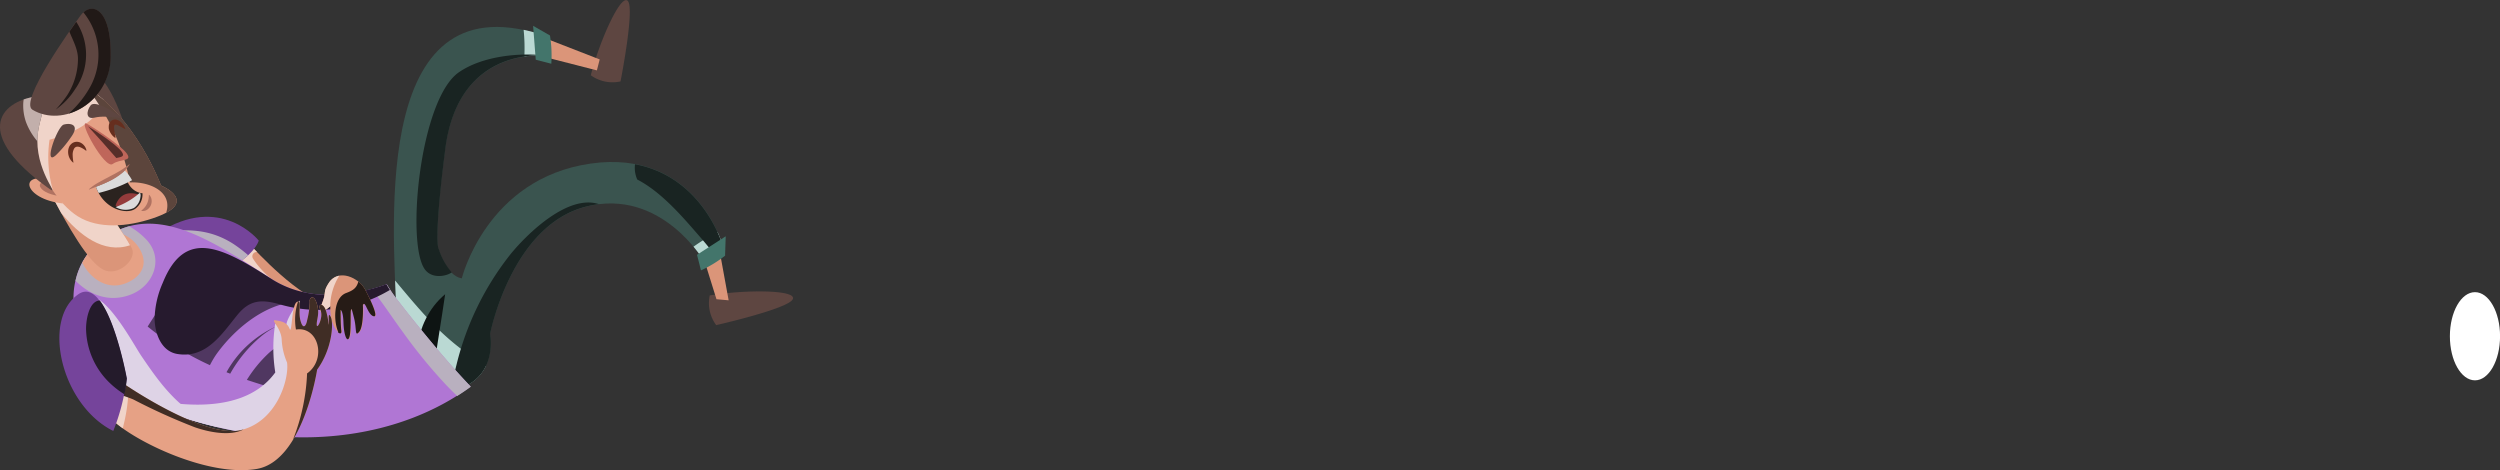 <svg xmlns="http://www.w3.org/2000/svg" viewBox="0 0 435.47 81.9"><rect x="0" y="0" width="435.47" height="81.9" fill="#333333" stroke="none"/><defs><style>.cls-1{isolation:isolate;}.cls-2{fill:#5e4641;}.cls-3{fill:#db9579;}.cls-4{fill:#3a544f;}.cls-5{fill:#bad9d3;}.cls-10,.cls-14,.cls-28,.cls-5,.cls-8{mix-blend-mode:multiply;}.cls-6{fill:#0e1413;}.cls-12,.cls-13,.cls-16,.cls-17,.cls-18,.cls-21,.cls-27,.cls-29,.cls-6,.cls-7{mix-blend-mode:screen;}.cls-7{fill:#192422;}.cls-8{fill:#f0d4c9;}.cls-9{fill:#75449b;}.cls-10{fill:#b9b0bf;}.cls-11{fill:#b076d4;}.cls-12{fill:#503761;}.cls-13{fill:#261a2e;}.cls-14{fill:#ded3e6;}.cls-15{fill:#e6a185;}.cls-16{fill:#261b16;}.cls-17{fill:#402d25;}.cls-18{fill:#241b2b;}.cls-19{fill:#43756b;}.cls-20{fill:#b07261;}.cls-21{fill:#5c453c;}.cls-22{fill:#662e1e;}.cls-23{fill:#2b231f;}.cls-24{fill:#dbdbdb;}.cls-25{fill:#943b3b;}.cls-26{fill:#bf665a;}.cls-27{fill:#572e29;}.cls-28{fill:#c2afab;}.cls-29{fill:#211917;}.cls-30{fill:#fff;}</style></defs><title>bg</title><g class="cls-1"><g id="people"><path class="cls-2" d="M103.91,380.84a6.43,6.43,0,0,0,5.18,1.07s2.49-12.6,1.28-14S105.43,374.89,103.91,380.84Z" transform="translate(-1 -367.73)"/><path class="cls-2" d="M124.63,419.19a6.44,6.44,0,0,0,1.12,5.17s12.53-2.83,13.34-4.51S130.69,418.17,124.63,419.19Z" transform="translate(-1 -367.73)"/><polygon class="cls-3" points="94.76 6.58 104.46 10.35 103.97 12.26 95.07 9.98 94.76 6.58"/><polygon class="cls-3" points="125.05 42.08 126.92 52.31 124.8 52.12 122.31 44.13 125.05 42.08"/><path class="cls-4" d="M103.9,396.22c-18.21,2.6-22.46,20-22.46,20-2.67-.42-4.06-5.07-4.06-5.07s-1-.77,1.14-17.47c2.38-18.48,18-16.17,18-16.17l-.07-3.35C65.94,363.37,69.36,405.62,70.1,423L78.4,436c9.73-1.21,7.94-10.12,7.94-10.12S90.06,407,103.1,403.71s20.49,9.44,20.49,9.44l3.28-2.72S122.12,393.62,103.9,396.22Z" transform="translate(-1 -367.73)"/><path class="cls-5" d="M121.8,410.7a21.66,21.66,0,0,1,1.79,2.45l3.28-2.72a18,18,0,0,0-.88-2.27A32.69,32.69,0,0,0,121.8,410.7Z" transform="translate(-1 -367.73)"/><path class="cls-5" d="M92.34,377.56a15.85,15.85,0,0,1,4.17-.09l-.07-3.35a34.41,34.41,0,0,0-4.23-1.2A32.45,32.45,0,0,1,92.34,377.56Z" transform="translate(-1 -367.73)"/><path class="cls-5" d="M77.09,424.82c-2.59-2.6-4.93-5.42-7.27-8.23.09,2.34.2,4.5.28,6.36L78.4,436c4.22-.53,6.28-2.51,7.25-4.57A43.46,43.46,0,0,1,77.09,424.82Z" transform="translate(-1 -367.73)"/><path class="cls-6" d="M73.55,428.38l2.87,4.51c.64-4.62,1.44-9.2,2.12-13.91C75.53,421.51,74.22,424.81,73.55,428.38Z" transform="translate(-1 -367.73)"/><path class="cls-7" d="M122.77,408.81c.82.93,1.66,1.93,2.47,3l1.63-1.35s-3.36-11.88-15.26-14.12A5.06,5.06,0,0,0,112,399C116.23,401.18,119.93,405.54,122.77,408.81Z" transform="translate(-1 -367.73)"/><path class="cls-7" d="M80.89,380.35c-6.69,4.71-9.12,29.26-6,34.13,1.26,2,4,1.32,4.8.69a11.27,11.27,0,0,1-2.26-4.06s-1-.77,1.14-17.47c2.38-18.48,18-16.17,18-16.17h0C91.63,376.79,85,377.48,80.89,380.35Z" transform="translate(-1 -367.73)"/><path class="cls-7" d="M90,411.92a49.91,49.91,0,0,0-9.48,19.34c-.38,1.5-.72,3-1,4.57,8.49-1.72,6.85-9.94,6.85-9.94S90.06,407,103.1,403.71a17.06,17.06,0,0,1,2.23-.42C100,401.53,93,408.27,90,411.92Z" transform="translate(-1 -367.73)"/><path class="cls-3" d="M43.82,409.57l-2.74,4.91c7,5,17.44,6.58,17.44,6.58C52.76,419.23,46.28,412.21,43.82,409.57Z" transform="translate(-1 -367.73)"/><path class="cls-8" d="M51.85,419.18c-2.44-1.83-5.14-3.82-6.79-6.42a.75.75,0,0,1,.71-1.13c-.79-.81-1.46-1.53-2-2.06l-2.74,4.91a38.66,38.66,0,0,0,11.46,5.2Z" transform="translate(-1 -367.73)"/><path class="cls-9" d="M28.63,408.27l12.45,6.21s4.05-2.22,5-4.83C46.09,409.65,39.45,401.3,28.63,408.27Z" transform="translate(-1 -367.73)"/><path class="cls-10" d="M41.61,410.19c-4.18-2.65-8.12-2.61-12.82-2l-.16.09,12.45,6.21a17.9,17.9,0,0,0,3.15-2.3A24.08,24.08,0,0,0,41.61,410.19Z" transform="translate(-1 -367.73)"/><path class="cls-11" d="M79.47,431.24c-3.09-3.54-6.12-7.23-9-10.94a27.56,27.56,0,0,1-2.12-3.05c-5.08,1.81-13.18,3.44-20-.91-10.79-6.92-20.68-13.7-29.77-6.7S12.86,434,33.06,440.51c19.6,6.35,37.85,3.4,49.91-5.45Q81.19,433.2,79.47,431.24Z" transform="translate(-1 -367.73)"/><path class="cls-10" d="M67.32,420.15c1.3,1.78,2.53,3.62,3.84,5.4a91.11,91.11,0,0,0,7.48,9.16c.64.67,1.29,1.33,2,2,.82-.52,1.61-1.05,2.38-1.62q-1.78-1.86-3.5-3.82c-3.09-3.54-6.12-7.23-9-10.94a27.56,27.56,0,0,1-2.12-3.05c-.8.29-1.66.56-2.59.82C66.27,418.77,66.82,419.46,67.32,420.15Z" transform="translate(-1 -367.73)"/><path class="cls-12" d="M46.46,426.34a13.29,13.29,0,0,1,3.24-2,18.52,18.52,0,0,0-9.25,8.23l.65.25A23.36,23.36,0,0,1,46.46,426.34Z" transform="translate(-1 -367.73)"/><path class="cls-12" d="M47.57,429.47A22.59,22.59,0,0,0,44,433.9a88.83,88.83,0,0,0,9,2.53,14.07,14.07,0,0,0,.8-3.61c.26-1.41.52-2.83.74-4.26.14-.9.27-1.81.39-2.72C52.29,426.58,49.72,427.38,47.57,429.47Z" transform="translate(-1 -367.73)"/><path class="cls-12" d="M50.27,420.69a16.35,16.35,0,0,1-2.85-1.46,107.52,107.52,0,0,0-12.55-7.37c-2.6,4.32-5.45,8.49-8.15,12.75a49.77,49.77,0,0,0,10.85,6.73,15.75,15.75,0,0,1,1.19-2C41.42,425.67,45.61,421.93,50.27,420.69Z" transform="translate(-1 -367.73)"/><path class="cls-13" d="M29.35,417a16.27,16.27,0,0,0-1.42,6.38c.08,2.42,1.12,5.5,3.91,6,5.11.87,7.8-3.48,10.55-6.84,2.15-2.62,4.23-2.68,7.33-1.8a23.93,23.93,0,0,0,14.19-.22,25.36,25.36,0,0,0,5-2.28c-.21-.32-.41-.64-.6-1-5.08,1.81-13.18,3.44-20-.91C39.68,410.78,33.23,407.38,29.35,417Z" transform="translate(-1 -367.73)"/><path class="cls-14" d="M51.54,436.36c1.27-4.15,1.4-12,1.68-16.28,0-.08-2.09,2.72-2.32,4.08-.17,1-1.17.85-1.95-.12a27.3,27.3,0,0,0,0,8.56c-6.3,8.74-21.29,4.85-24.14,4.14a36.66,36.66,0,0,0,8.23,3.77,69.92,69.92,0,0,0,15.12,3.14A33.53,33.53,0,0,0,51.54,436.36Z" transform="translate(-1 -367.73)"/><path class="cls-10" d="M23.76,419.05c4-1.52,5.93-6.32,2.63-9.69a12.34,12.34,0,0,0-2.88-2.21,14,14,0,0,0-4.92,2.49,12.1,12.1,0,0,0-4.43,7C16.65,419.11,20,420.48,23.76,419.05Z" transform="translate(-1 -367.73)"/><path class="cls-14" d="M36.25,440.78c-4.83-2.73-7.6-6.58-10.65-11.08-1.68-2.47-8.89-16.31-11.41-7.4,0,.05-.08.06-.12.09,1.26,6.92,7.29,14.33,19,18.12,2,.65,4,1.19,6,1.65A27.63,27.63,0,0,1,36.25,440.78Z" transform="translate(-1 -367.73)"/><path class="cls-15" d="M18.59,409.64a11.85,11.85,0,0,0-3.26,3.85c1.33,2.66,4.14,4.72,7.24,3.7,2.22-.72,4.1-2.55,3.24-5.06a6.07,6.07,0,0,0-4.5-3.92l-.38-.06A15.8,15.8,0,0,0,18.59,409.64Z" transform="translate(-1 -367.73)"/><path class="cls-3" d="M58.25,417.05c1.7-2.68,5.31-.89,6.36,1.13s2.51,5,1.49,4.63-1.39-2.84-1.81-1.94c0,0,.18,3.65-.63,4.65s-.46-.57-.89-2.3-.46-1.84-.57-1.4.13,3.82-.29,4.73-1-.44-1-2.58-.5-2.25-.5-2.25,0,2.5.13,3.67-2.17-.4-2-4.33c-1.5,1.24-2.3,1.64-1.32-.86C57.84,418.54,57.26,418.6,58.25,417.05Z" transform="translate(-1 -367.73)"/><path class="cls-8" d="M60.11,415.75a2.72,2.72,0,0,0-1.86,1.3c-1,1.55-.41,1.49-1,3.15-1,2.48-.19,2.1,1.27.9A10.14,10.14,0,0,1,60.11,415.75Z" transform="translate(-1 -367.73)"/><path class="cls-16" d="M64.61,418.18a4.56,4.56,0,0,0-1.19-1.4c-.32,1.19-1,1.57-2.15,2-2.24.87-2.16,4.91-1.38,6.7a1,1,0,0,1,0,.16c.36.28.63.21.57-.26-.15-1.17-.13-3.67-.13-3.67s.43.11.5,2.25.62,3.49,1,2.58.18-4.3.29-4.73.11-.44.57,1.4.08,3.29.89,2.3.63-4.65.63-4.65c.42-.9.79,1.59,1.81,1.94S65.66,420.21,64.61,418.18Z" transform="translate(-1 -367.73)"/><path class="cls-15" d="M58.61,422.93c-.54-1.06-.28.67-.33,1.21s0-.54-.46-2.15-1.58-1.42-1-.24-.62,3.53-.65,2.54.58-1.91,0-3.72-1.36-.81-1.21-.31a14.41,14.41,0,0,1-.45,3.21c-.18,1.06-.73,1.75-1.17.11s.34-3.74-.62-3.25-.83,5.8-1.28,4.66S50,423.68,49,423.53s1,1.26,1.07,3.41a11.39,11.39,0,0,0,.93,3.93c.4,2.78-1.7,10.28-8.09,11.79s-20.14-7.93-20.14-7.93l-1.69,6.6c4.39,3.79,16.68,9.52,24.72,8.07s10.44-17.28,10.44-17.28C58.86,428.54,59.15,424,58.61,422.93Z" transform="translate(-1 -367.73)"/><path class="cls-8" d="M22.51,441.81a28.38,28.38,0,0,0,.88-6.67l-.6-.41-1.69,6.6c.38.32.81.66,1.29,1C22.43,442.16,22.48,442,22.51,441.81Z" transform="translate(-1 -367.73)"/><path class="cls-17" d="M24.3,437.35a105.08,105.08,0,0,0,10.6,4.79c2.29.81,6.17,1.67,8.55.37l-.52.15c-6.39,1.5-20.14-7.93-20.14-7.93l-.48,1.87C23.16,436.91,23.91,437.16,24.3,437.35Z" transform="translate(-1 -367.73)"/><path class="cls-17" d="M58.61,422.93c-.54-1.06-.28.67-.33,1.21s0-.54-.46-2.15-1.58-1.42-1-.24-.62,3.53-.65,2.54.58-1.91,0-3.72-1.36-.81-1.21-.31a14.41,14.41,0,0,1-.45,3.21c-.18,1.06-.73,1.75-1.17.11s.23-3.44-.44-3.31a10.19,10.19,0,0,0-.35,4.86c3.88-.62,5.34,5,2.1,7.53a.54.54,0,0,1-.16.1A35,35,0,0,1,52,444.39c3.15-5.12,4.24-12.27,4.24-12.27C58.86,428.54,59.15,424,58.61,422.93Z" transform="translate(-1 -367.73)"/><path class="cls-9" d="M14.81,418.88c-6.63,4.25-3.26,19.35,5.92,23.92a36,36,0,0,0,2.33-9.12S19.83,415.87,14.81,418.88Z" transform="translate(-1 -367.73)"/><path class="cls-18" d="M16,425.33A13.39,13.39,0,0,0,19.68,434a15.42,15.42,0,0,0,3,2.42,27.17,27.17,0,0,0,.42-2.75s-1.77-9.76-4.73-13.6C16.43,420.17,15.91,423.77,16,425.33Z" transform="translate(-1 -367.73)"/><path class="cls-19" d="M93.86,372.23l.46,5.9,2.71.7a21.38,21.38,0,0,0-.23-4.92Z" transform="translate(-1 -367.73)"/><path class="cls-19" d="M127.41,408.89l-5,3.22.69,2.72a21.32,21.32,0,0,0,4.2-2.56Z" transform="translate(-1 -367.73)"/><path class="cls-3" d="M24,411.06c-.86-1.95-3.19-4.7-4.61-7.74L9.3,400.41c3.82,7.38,7.17,13,9.68,14.29S24.84,413,24,411.06Z" transform="translate(-1 -367.73)"/><path class="cls-8" d="M9.3,400.41c.81,1.55,1.59,3,2.35,4.41,3.15,3.85,7.41,7.19,12,5.63-1-1.89-3-4.39-4.31-7.13Z" transform="translate(-1 -367.73)"/><path class="cls-2" d="M17,381.07c1.88-2,6.14,8.21,6.11,10.79s-3.43-4.49-7.16-6.66S17,381.07,17,381.07Z" transform="translate(-1 -367.73)"/><path class="cls-15" d="M10.46,399.17c-6.55-1.86-5.41,3.26,1.49,4Z" transform="translate(-1 -367.73)"/><path class="cls-20" d="M9.51,399.58c-2.27-.75-2.41,1.68,1.78,2.29Z" transform="translate(-1 -367.73)"/><path class="cls-15" d="M6.29,391.64c1.48,6.47,4.92,11.69,8.29,13.79,3.61,2.24,8.64,1.8,13,.34,8.48-2.82,1.46-5.72,1.46-5.72s-4.4-11.95-13.15-17.2C13.2,381.21,5.67,389,6.29,391.64Z" transform="translate(-1 -367.73)"/><path class="cls-8" d="M19,385.07a21.71,21.71,0,0,0-3.06-2.22c-2.72-1.64-10.25,6.1-9.63,8.79a28.06,28.06,0,0,0,3.92,9.28,21,21,0,0,1-.6-8.85C13.51,391,18.11,389,19,385.07Z" transform="translate(-1 -367.73)"/><path class="cls-21" d="M29.07,400.05s-4.35-11.83-13-17.12a37.78,37.78,0,0,1,7.55,16.58C26.86,399.33,31,401,30,404.6l-.07.21C34.58,402.33,29.07,400.05,29.07,400.05Z" transform="translate(-1 -367.73)"/><path class="cls-2" d="M10.75,394.75a20,20,0,0,0,2.58-3.07c1.69-2.28-.07-2.57-1.22-2.25S8.44,396.87,10.75,394.75Z" transform="translate(-1 -367.73)"/><path class="cls-2" d="M21.79,387.89c-.42-.28-4.21-2.85-5-1.81s-.84,2.52.68,2.14C19.87,387.63,23.23,388.86,21.79,387.89Z" transform="translate(-1 -367.73)"/><path class="cls-22" d="M21,391.71a2.64,2.64,0,0,1-.84-1,2.06,2.06,0,0,1-.21-.62,2.33,2.33,0,0,1,0-.4,1.33,1.33,0,0,1,.16-.6,1.06,1.06,0,0,1,.89-.54,1.19,1.19,0,0,1,.56.12,1.85,1.85,0,0,1,.57.4,2.81,2.81,0,0,1,.7,1.09l0,.07c-.34-.17-.67-.35-1-.53a3.22,3.22,0,0,0-.5-.23c-.17-.06-.35-.07-.4.06a1,1,0,0,0-.06.5,5.14,5.14,0,0,0,.06.55c.07.37.15.74.22,1.11Z" transform="translate(-1 -367.73)"/><path class="cls-22" d="M16,394a4.22,4.22,0,0,0-1.07-.64,1.16,1.16,0,0,0-.58-.07.67.67,0,0,0-.44.33,2.19,2.19,0,0,0-.25,1.17,7.59,7.59,0,0,0,.14,1.25l-.08,0a2.38,2.38,0,0,1-.78-1.25,2.43,2.43,0,0,1-.07-.77,2.06,2.06,0,0,1,.28-.91,2,2,0,0,1,.43-.44,1.51,1.51,0,0,1,.61-.23,1.55,1.55,0,0,1,1,.23,2,2,0,0,1,.87,1.24Z" transform="translate(-1 -367.73)"/><path class="cls-23" d="M25.82,401.39a3.11,3.11,0,0,1-1.31,2.74c-1.48,1-5.44.09-6.81-3.89a15.18,15.18,0,0,0,5-2.82C23.11,401.36,25.82,401.39,25.82,401.39Z" transform="translate(-1 -367.73)"/><path class="cls-24" d="M17.7,400.24a7.33,7.33,0,0,0,.49,1.1A24.27,24.27,0,0,0,24,399.12a6,6,0,0,0-1.31-1.7A15.18,15.18,0,0,1,17.7,400.24Z" transform="translate(-1 -367.73)"/><path class="cls-25" d="M22.64,404.14a6.56,6.56,0,0,0,2.85-2.29v-.09s-3.2-1.57-4.37,1.78A4.38,4.38,0,0,0,22.64,404.14Z" transform="translate(-1 -367.73)"/><path class="cls-24" d="M25.4,401.27a12.88,12.88,0,0,1-4.26,2.53,3.46,3.46,0,0,0,3.19.16,2.73,2.73,0,0,0,1.15-2.4Z" transform="translate(-1 -367.73)"/><path class="cls-20" d="M23.58,396.36a5.79,5.79,0,0,1-1.4,1.6,11.1,11.1,0,0,1-1.78,1.16c-1.27.64-2.6,1.11-3.91,1.64l0-.07a9.59,9.59,0,0,1,1.78-1.23c.3-.18.61-.33.91-.5s.62-.31.91-.48.6-.31.89-.47.58-.33.87-.49a14.3,14.3,0,0,0,1.69-1.2Z" transform="translate(-1 -367.73)"/><path class="cls-20" d="M25.63,404.4a3.64,3.64,0,0,0,.57-.54,3,3,0,0,0,.41-.65,3.36,3.36,0,0,0,.24-.74,4.13,4.13,0,0,0,.08-.78H27a1.38,1.38,0,0,1,.41.89,1.75,1.75,0,0,1-.15.93,1.79,1.79,0,0,1-.62.74,1.35,1.35,0,0,1-1,.22Z" transform="translate(-1 -367.73)"/><path class="cls-26" d="M16.06,389.25c.59.25,5.9,3.68,7,5.19s-1.08.88-2.44,1.86S14.53,388.6,16.06,389.25Z" transform="translate(-1 -367.73)"/><path class="cls-27" d="M21.26,395.26c.88-.21,1.57-.23.92-1.13-.87-1.2-4.8-3.8-5.86-4.4C18,391.55,19.65,393.38,21.26,395.26Z" transform="translate(-1 -367.73)"/><path class="cls-2" d="M7.37,384.52c-6.82,1-10.76,6.71,1.93,15.89,2.62,1.89-1.79-2-1.8-8.22C7.49,388.29,10.3,384.11,7.37,384.52Z" transform="translate(-1 -367.73)"/><path class="cls-28" d="M7.37,384.52a11.65,11.65,0,0,0-2.24.53,4.6,4.6,0,0,0-.08.72A8.81,8.81,0,0,0,5.53,389a11.22,11.22,0,0,0,2,3.36v-.12C7.49,388.29,10.3,384.11,7.37,384.52Z" transform="translate(-1 -367.73)"/><path class="cls-2" d="M6.65,386.84c5.16,3.14,13.56-1,13.63-9.48S16.77,368,15,370.47,4.31,385.41,6.65,386.84Z" transform="translate(-1 -367.73)"/><path class="cls-29" d="M14.28,371.53l-1.19,1.71c.64,1.6,1.54,3.15,1.49,4.89a11.79,11.79,0,0,1-1.87,6.18,20.68,20.68,0,0,1-2,2.5,12.42,12.42,0,0,0,3.37-3.54A10.42,10.42,0,0,0,14.28,371.53Z" transform="translate(-1 -367.73)"/><path class="cls-29" d="M15.53,369.89a11.64,11.64,0,0,1,1.25,12.84,17.63,17.63,0,0,1-3.83,4.8,10.38,10.38,0,0,0,7.33-10.17C20.35,369.63,17.38,368.19,15.53,369.89Z" transform="translate(-1 -367.73)"/><ellipse class="cls-30" cx="431.11" cy="58.57" rx="4.37" ry="7.68"/></g></g></svg>